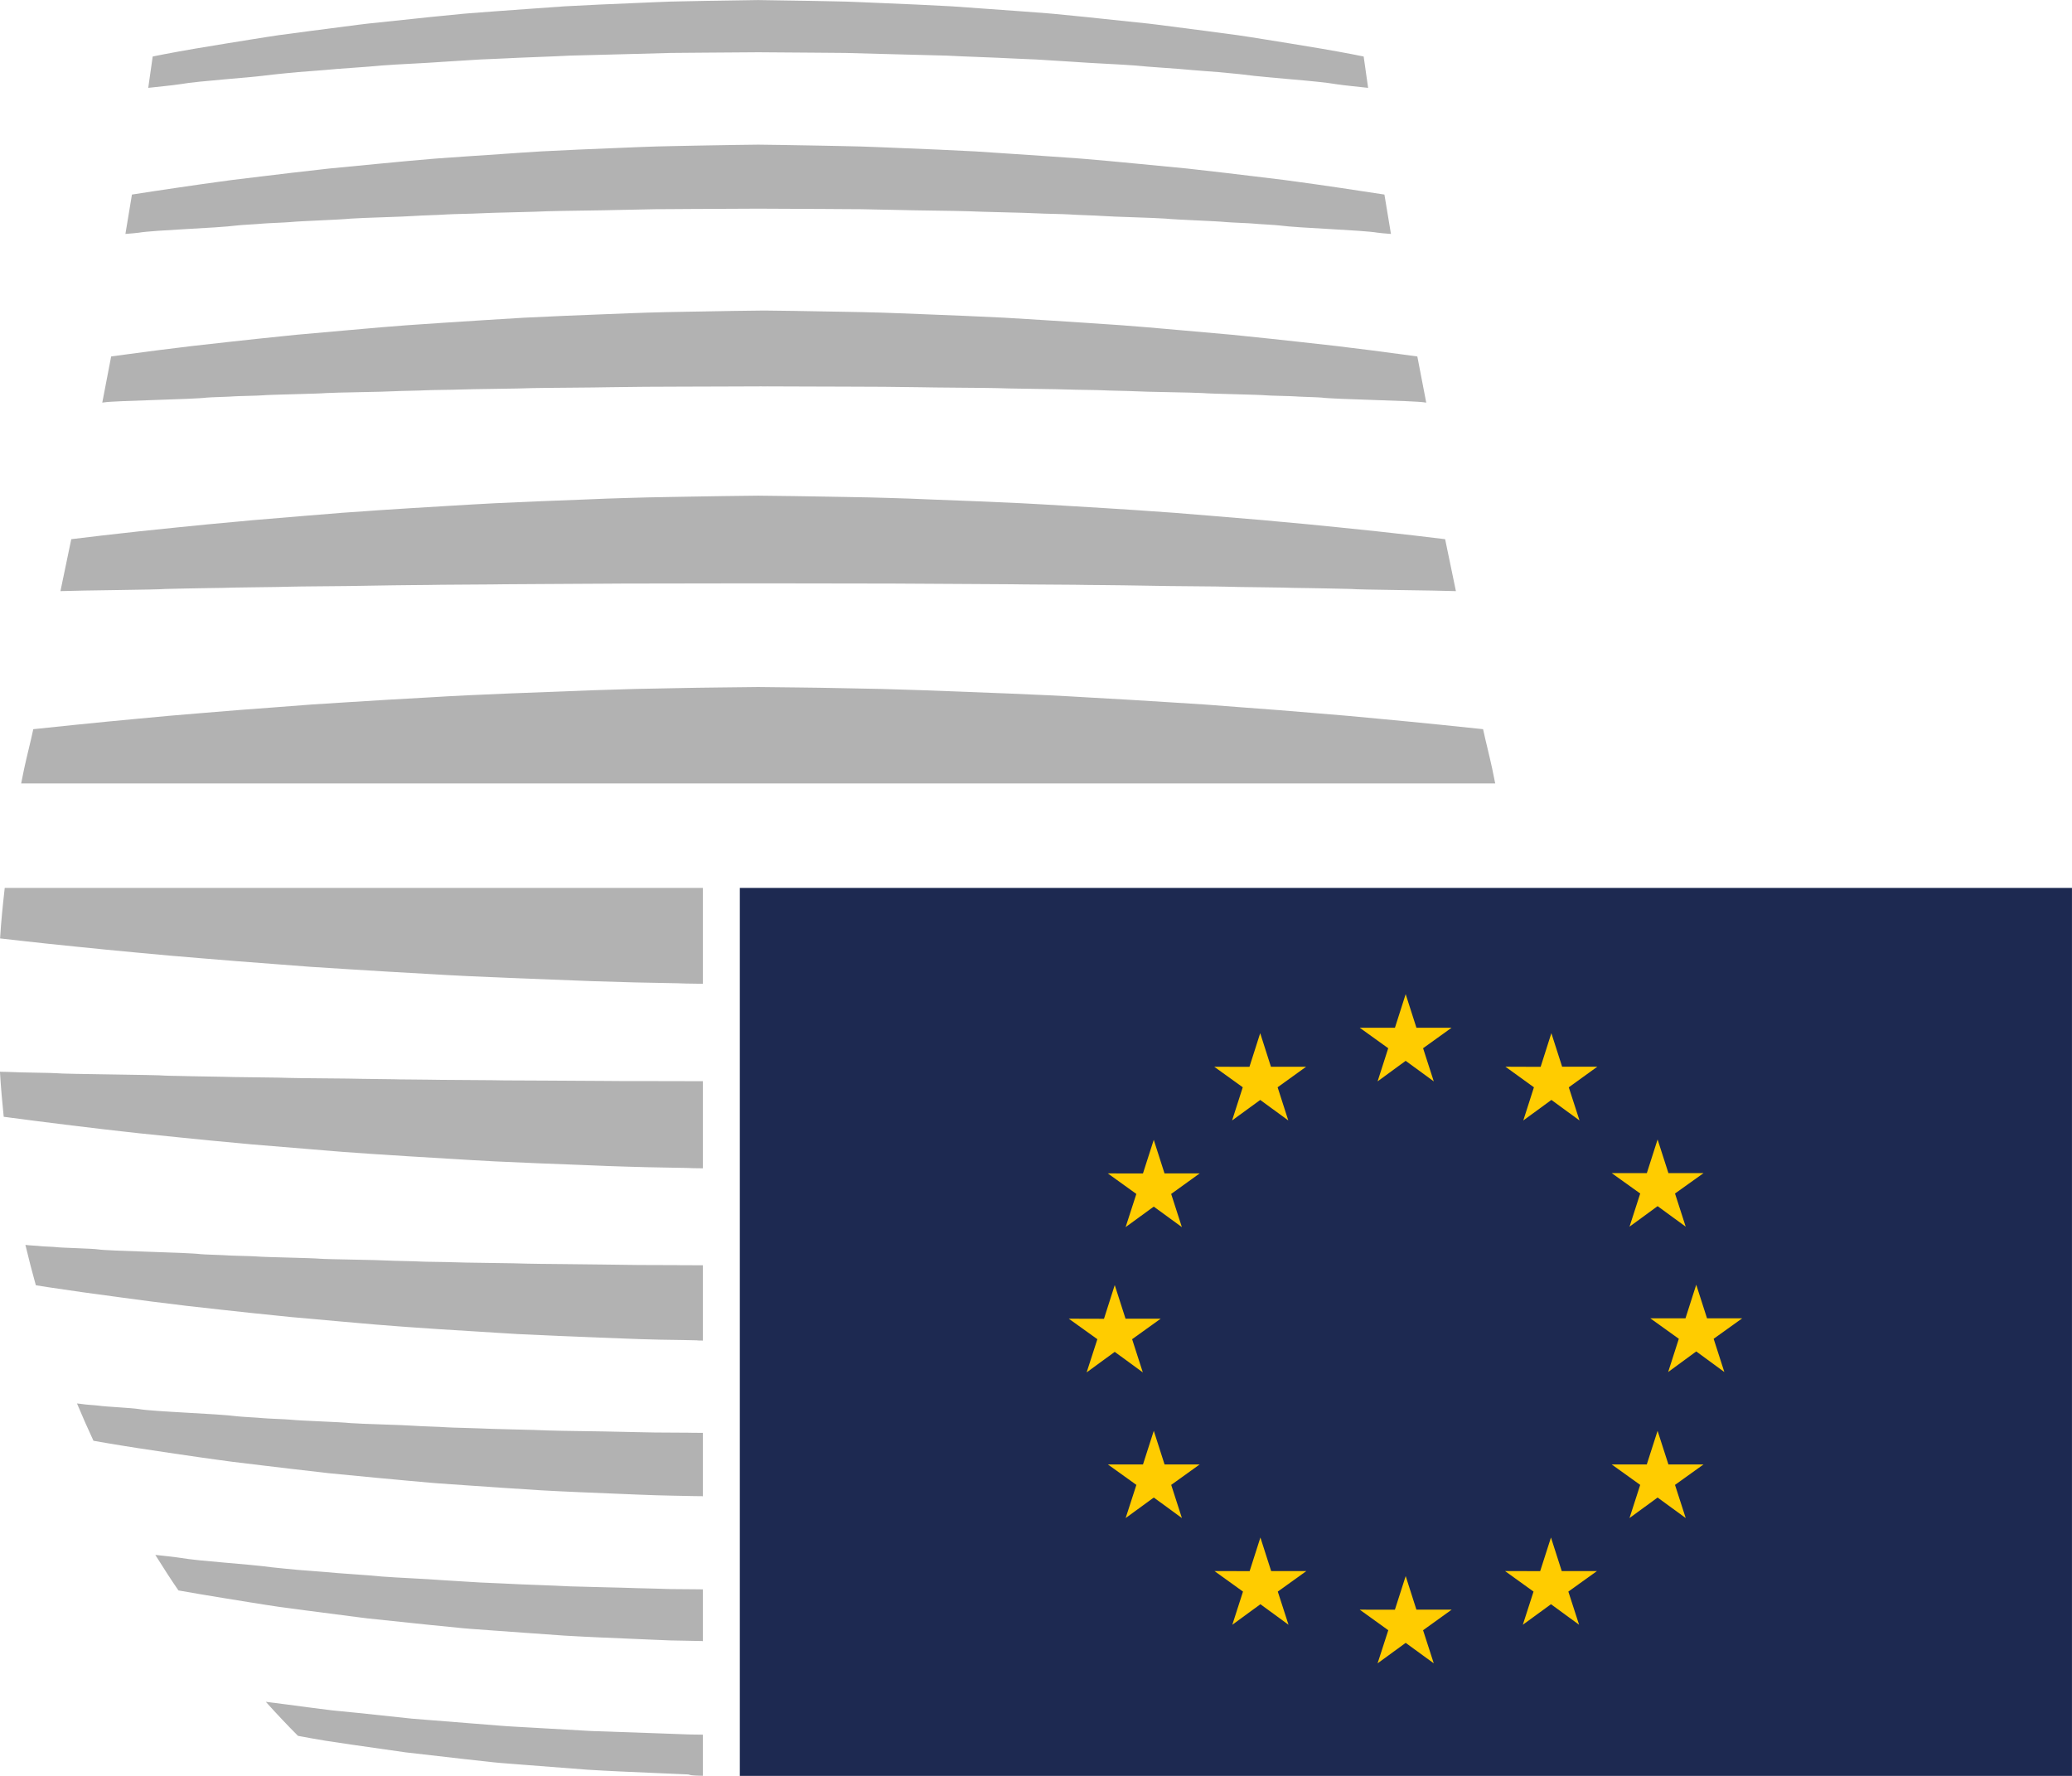 <?xml version="1.0" encoding="UTF-8" standalone="no"?>
<!-- Created with Inkscape (http://www.inkscape.org/) -->

<svg
   xmlns:dc="http://purl.org/dc/elements/1.1/"
   xmlns:cc="http://creativecommons.org/ns#"
   xmlns:rdf="http://www.w3.org/1999/02/22-rdf-syntax-ns#"
   xmlns:svg="http://www.w3.org/2000/svg"
   xmlns="http://www.w3.org/2000/svg"
   xmlns:sodipodi="http://sodipodi.sourceforge.net/DTD/sodipodi-0.dtd"
   xmlns:inkscape="http://www.inkscape.org/namespaces/inkscape"
   id="svg2"
   height="240"
   width="280"
   version="1.1"
   viewBox="0 0 280 240"
   sodipodi:docname="european-council-logo.svg"
   inkscape:version="0.92.2 (5c3e80d, 2017-08-06)">
  <defs
     id="defs35" />
  <sodipodi:namedview
     pagecolor="#ffffff"
     bordercolor="#666666"
     borderopacity="1"
     objecttolerance="10"
     gridtolerance="10"
     guidetolerance="10"
     inkscape:pageopacity="0"
     inkscape:pageshadow="2"
     inkscape:window-width="1440"
     inkscape:window-height="856"
     id="namedview33"
     showgrid="false"
     inkscape:zoom="1"
     inkscape:cx="119.38262"
     inkscape:cy="136.35359"
     inkscape:window-x="0"
     inkscape:window-y="22"
     inkscape:window-maximized="0"
     inkscape:current-layer="layer1" />
  <g
     id="layer1"
     transform="translate(-108.6 -129.31)">
    <g
       transform="matrix(4.302,0,0,-4.302,129.132,305.21)"
       id="g3384">
      <path
         style="fill:#b2b2b2"
         inkscape:connector-curvature="0"
         d="M 0,0 C 0.185,-0.023 0.374,-0.045 0.566,-0.069 0.733,-0.091 0.901,-0.112 1.071,-0.132 1.433,-0.173 1.806,-0.214 2.188,-0.257 2.775,-0.324 3.387,-0.386 4.016,-0.45 4.124,-0.461 4.234,-0.472 4.343,-0.484 4.874,-0.534 5.42,-0.582 5.977,-0.63 6.192,-0.649 6.41,-0.668 6.627,-0.687 6.753,-0.698 6.878,-0.709 7.004,-0.72 7.272,-0.742 7.54,-0.762 7.811,-0.783 c 0.082,-0.006 0.163,-0.012 0.245,-0.018 0.318,-0.022 0.64,-0.043 0.963,-0.066 0.4,-0.026 0.802,-0.05 1.207,-0.075 0.42,-0.026 0.844,-0.055 1.273,-0.079 0.84,-0.043 1.698,-0.076 2.561,-0.111 0.244,-0.009 0.488,-0.02 0.733,-0.028 0.188,-0.008 0.378,-0.015 0.569,-0.021 0.202,-0.004 0.403,-0.01 0.605,-0.016 0.231,-0.004 0.463,-0.007 0.696,-0.011 0.158,-0.004 0.317,-0.008 0.474,-0.01 0.151,-0.004 -0.212,-0.005 0.168,-0.007 V 1.14 C 16.428,1.142 16.599,1.143 16.479,1.145 16.344,1.146 15.429,1.148 15.293,1.149 15.159,1.154 14.258,1.159 14.124,1.164 13.856,1.172 12.021,1.182 11.758,1.192 11.495,1.207 9.733,1.22 9.478,1.235 9.35,1.244 8.548,1.248 8.423,1.258 8.298,1.269 7.525,1.279 7.403,1.289 7.157,1.308 5.508,1.327 5.275,1.346 5.041,1.371 3.501,1.394 3.282,1.418 3.173,1.429 2.492,1.44 2.387,1.45 2.282,1.461 1.637,1.477 1.535,1.489 1.133,1.545 -1.377,1.586 -1.699,1.64 -1.861,1.666 -2.869,1.689 -3.01,1.711 -3.08,1.722 -3.439,1.73 -3.505,1.742 -3.569,1.753 -3.886,1.765 -3.945,1.777 -3.953,1.779 -3.965,1.78 -3.975,1.781 -3.873,1.351 -3.763,0.928 -3.647,0.513 -3.529,0.495 -3.41,0.475 -3.283,0.455 -2.603,0.351 -1.806,0.239 -0.91,0.121 -0.617,0.08 -0.313,0.04 0,0 m -2.384,11.15 c 0.606,-0.064 1.244,-0.124 1.91,-0.187 0.666,-0.065 1.362,-0.125 2.081,-0.183 0.719,-0.061 1.463,-0.12 2.228,-0.176 0.383,-0.03 0.771,-0.058 1.163,-0.089 0.394,-0.025 0.791,-0.05 1.194,-0.076 0.805,-0.049 1.628,-0.102 2.465,-0.146 1.669,-0.103 3.42,-0.156 5.188,-0.228 0.443,-0.012 0.887,-0.025 1.333,-0.039 0.441,-0.009 0.884,-0.017 1.327,-0.026 0.343,-0.007 0.105,-0.012 0.8,-0.017 v 3.012 H -4.624 c -0.064,-0.569 -0.112,-1.033 -0.146,-1.587 0.216,-0.024 0.436,-0.049 0.664,-0.075 0.541,-0.063 1.116,-0.121 1.722,-0.183 m 44.579,5.126 c -0.031,0.155 -0.06,0.308 -0.094,0.464 -0.099,0.458 -0.193,0.806 -0.287,1.241 -0.428,0.046 -0.876,0.092 -1.344,0.14 -0.606,0.063 -1.244,0.123 -1.912,0.186 -0.664,0.066 -1.358,0.126 -2.078,0.184 -0.72,0.062 -1.463,0.119 -2.228,0.175 -0.383,0.03 -0.771,0.059 -1.164,0.089 -0.392,0.025 -0.79,0.051 -1.193,0.076 -0.805,0.049 -1.629,0.103 -2.465,0.146 -1.668,0.104 -3.419,0.156 -5.188,0.227 -0.444,0.014 -0.888,0.028 -1.333,0.041 -0.442,0.009 -0.884,0.017 -1.327,0.026 -0.844,0.019 -1.691,0.022 -2.538,0.034 C 18.197,19.293 17.349,19.29 16.505,19.271 16.062,19.262 15.619,19.254 15.178,19.245 14.732,19.232 14.288,19.218 13.845,19.204 12.077,19.133 10.326,19.081 8.657,18.977 7.82,18.934 6.997,18.88 6.192,18.831 5.789,18.806 5.392,18.78 4.998,18.755 4.606,18.725 4.218,18.696 3.835,18.666 3.07,18.61 2.326,18.553 1.607,18.491 0.888,18.433 0.192,18.373 -0.474,18.307 -1.14,18.244 -1.778,18.184 -2.384,18.121 -2.851,18.073 -3.299,18.027 -3.727,17.981 -3.82,17.546 -3.915,17.198 -4.014,16.74 -4.047,16.584 -4.076,16.431 -4.108,16.276 H 19.044 Z M 1.552,-4.899 c 0.169,-0.023 0.341,-0.048 0.514,-0.072 0.152,-0.022 0.305,-0.042 0.46,-0.062 0.332,-0.041 0.669,-0.082 1.017,-0.123 0.548,-0.067 1.116,-0.133 1.702,-0.199 0.101,-0.012 0.203,-0.024 0.306,-0.036 0.496,-0.049 1.002,-0.096 1.521,-0.147 0.201,-0.018 0.405,-0.038 0.61,-0.056 0.115,-0.012 0.233,-0.024 0.35,-0.033 0.248,-0.024 0.5,-0.044 0.753,-0.067 0.076,-0.006 0.152,-0.012 0.227,-0.018 0.298,-0.021 0.599,-0.042 0.901,-0.063 0.37,-0.026 0.746,-0.051 1.123,-0.077 0.392,-0.026 0.788,-0.052 1.188,-0.077 0.784,-0.044 1.583,-0.075 2.387,-0.108 0.227,-0.01 0.452,-0.02 0.68,-0.028 0.177,-0.006 0.354,-0.013 0.531,-0.019 0.188,-0.004 0.376,-0.01 0.564,-0.014 0.216,-0.005 0.432,-0.008 0.649,-0.013 0.089,0 0.18,-0.003 0.27,-0.003 v 1.99 c -0.584,10e-4 -0.253,0.003 -0.378,0.004 -0.205,0.002 -0.928,0.004 -1.131,0.007 -0.202,0.007 -0.915,0.014 -1.115,0.023 -0.404,0.013 -1.849,0.026 -2.244,0.041 -0.393,0.022 -1.786,0.043 -2.168,0.066 -0.192,0.011 -0.833,0.02 -1.02,0.034 -0.188,0.016 -0.806,0.031 -0.989,0.046 -0.368,0.029 -1.668,0.057 -2.018,0.085 -0.348,0.038 -1.564,0.072 -1.893,0.108 -0.164,0.016 -0.707,0.032 -0.866,0.048 -0.158,0.018 -0.673,0.04 -0.824,0.06 -0.605,0.081 -2.59,0.142 -3.074,0.226 -0.244,0.038 -1.043,0.073 -1.254,0.106 -0.106,0.015 -0.403,0.03 -0.499,0.047 -0.041,0.008 -0.112,0.014 -0.186,0.022 0.167,-0.4 0.34,-0.791 0.517,-1.171 0.124,-0.023 0.253,-0.044 0.388,-0.068 0.632,-0.108 1.357,-0.219 2.161,-0.337 0.272,-0.04 0.552,-0.081 0.84,-0.122 m 15.753,-8.706 c -0.553,0.004 -0.252,0.006 -0.503,0.009 -0.339,0.013 -0.676,0.025 -1.01,0.037 -0.672,0.023 -1.339,0.046 -1.997,0.069 -0.657,0.038 -1.306,0.075 -1.945,0.111 -0.318,0.019 -0.636,0.032 -0.948,0.059 -0.314,0.025 -0.623,0.049 -0.928,0.074 -0.614,0.048 -1.214,0.097 -1.797,0.143 -0.582,0.061 -1.148,0.121 -1.694,0.18 -0.274,0.026 -0.543,0.054 -0.809,0.08 -0.263,0.03 -0.52,0.067 -0.772,0.098 -0.46,0.063 -0.903,0.118 -1.325,0.172 0.368,-0.409 0.709,-0.767 1.011,-1.069 0.024,-0.004 0.046,-0.01 0.071,-0.013 0.254,-0.046 0.513,-0.096 0.779,-0.138 0.267,-0.041 0.537,-0.082 0.813,-0.122 0.554,-0.079 1.127,-0.161 1.714,-0.245 0.593,-0.069 1.2,-0.138 1.821,-0.209 0.312,-0.034 0.626,-0.069 0.944,-0.104 0.318,-0.033 0.641,-0.051 0.965,-0.079 0.65,-0.051 1.31,-0.102 1.979,-0.153 0.671,-0.042 1.35,-0.071 2.036,-0.1 0.342,-0.015 0.686,-0.029 1.03,-0.045 0.271,-0.004 -0.019,-0.035 0.565,-0.047 z M 4.907,-9.712 c 0.508,-0.068 1.034,-0.136 1.574,-0.204 0.096,-0.012 0.19,-0.024 0.287,-0.036 0.459,-0.049 0.93,-0.099 1.409,-0.148 0.187,-0.02 0.376,-0.04 0.566,-0.059 0.108,-0.012 0.215,-0.022 0.325,-0.032 0.231,-0.024 0.464,-0.045 0.699,-0.07 0.07,-0.005 0.141,-0.012 0.212,-0.018 0.275,-0.021 0.554,-0.04 0.834,-0.061 0.345,-0.026 0.692,-0.051 1.041,-0.075 0.365,-0.026 0.734,-0.053 1.105,-0.079 0.727,-0.043 1.465,-0.072 2.211,-0.104 0.208,-0.009 0.417,-0.017 0.627,-0.027 0.165,-0.005 0.329,-0.012 0.493,-0.02 0.174,-0.002 0.35,-0.007 0.524,-0.01 0.164,-0.003 0.328,-0.006 0.491,-0.01 v 1.623 c -0.134,0 -0.069,0 0,10e-4 v 0.001 c -0.286,0.004 -0.75,0.006 -0.996,0.008 -0.271,0.011 -0.796,0.021 -1.065,0.029 -0.536,0.02 -1.592,0.038 -2.119,0.057 -0.525,0.029 -1.545,0.058 -2.057,0.088 -0.254,0.016 -0.734,0.026 -0.983,0.047 -0.25,0.02 -0.714,0.039 -0.959,0.059 -0.491,0.04 -1.441,0.078 -1.907,0.115 C 6.754,-8.588 5.863,-8.54 5.426,-8.494 5.207,-8.472 4.8,-8.45 4.588,-8.429 4.377,-8.406 3.993,-8.376 3.79,-8.35 c -0.806,0.11 -2.266,0.19 -2.912,0.301 -0.201,0.031 -0.504,0.062 -0.772,0.091 0.241,-0.388 0.483,-0.761 0.726,-1.116 0.467,-0.084 0.973,-0.168 1.51,-0.255 0.251,-0.042 0.509,-0.082 0.773,-0.125 0.151,-0.024 0.305,-0.047 0.46,-0.073 0.137,-0.02 0.276,-0.042 0.416,-0.063 0.3,-0.04 0.604,-0.081 0.916,-0.122 M -1.555,5.417 C -1.352,5.393 -1.145,5.371 -0.933,5.346 -0.754,5.326 -0.571,5.305 -0.385,5.285 0.008,5.243 0.416,5.201 0.834,5.16 1.46,5.093 2.113,5.033 2.787,4.971 2.902,4.961 3.018,4.949 3.135,4.938 3.702,4.889 4.286,4.841 4.881,4.794 5.111,4.775 5.341,4.756 5.574,4.737 5.708,4.726 5.842,4.715 5.977,4.704 6.261,4.683 6.549,4.664 6.838,4.643 6.925,4.637 7.011,4.633 7.099,4.626 7.439,4.604 7.781,4.582 8.127,4.56 8.553,4.532 8.984,4.508 9.417,4.482 9.864,4.455 10.316,4.427 10.772,4.404 11.671,4.36 12.587,4.326 13.511,4.291 13.771,4.28 14.033,4.269 14.295,4.259 14.498,4.252 14.699,4.245 14.902,4.239 15.117,4.233 15.332,4.227 15.549,4.221 15.794,4.215 16.041,4.212 16.289,4.207 16.458,4.204 16.628,4.201 16.797,4.198 17.05,4.193 16.75,4.189 17.305,4.186 V 6.923 C 16.19,6.924 16.106,6.924 16.032,6.926 15.964,6.926 14.857,6.927 14.79,6.927 14.723,6.93 13.635,6.933 13.568,6.935 13.433,6.94 11.211,6.945 11.079,6.948 10.948,6.957 8.813,6.963 8.686,6.971 8.621,6.975 7.659,6.977 7.596,6.984 7.534,6.988 6.606,6.993 6.545,6.998 6.422,7.007 4.424,7.017 4.306,7.026 4.191,7.039 2.326,7.05 2.216,7.062 2.16,7.067 1.342,7.073 1.29,7.078 1.237,7.084 0.465,7.091 0.414,7.098 0.212,7.125 -2.822,7.146 -2.984,7.173 -3.065,7.185 -4.28,7.198 -4.35,7.208 -4.378,7.213 -4.646,7.216 -4.774,7.22 -4.745,6.742 -4.705,6.27 -4.656,5.805 -4.031,5.721 -3.32,5.631 -2.532,5.534 -2.218,5.494 -1.892,5.455 -1.555,5.417 M 3.79,38.544 c 0.203,0.026 0.587,0.056 0.798,0.079 0.212,0.02 0.619,0.043 0.838,0.065 0.437,0.046 1.328,0.094 1.793,0.143 0.466,0.037 1.416,0.075 1.907,0.114 0.245,0.02 0.709,0.04 0.959,0.06 0.249,0.021 0.729,0.031 0.983,0.047 0.512,0.029 1.532,0.059 2.057,0.089 0.527,0.018 1.583,0.036 2.119,0.055 0.269,0.009 0.794,0.019 1.065,0.029 0.27,0.003 0.802,0.006 1.074,0.009 0.401,0.004 1.101,0.008 1.661,0.012 0.559,-0.004 1.259,-0.008 1.66,-0.012 0.272,-0.003 0.804,-0.006 1.074,-0.009 0.272,-0.01 0.795,-0.02 1.064,-0.029 0.537,-0.019 1.592,-0.037 2.12,-0.055 0.525,-0.03 1.546,-0.06 2.056,-0.089 0.255,-0.016 0.734,-0.026 0.985,-0.047 0.249,-0.02 0.713,-0.04 0.958,-0.06 0.49,-0.039 1.44,-0.077 1.907,-0.114 0.465,-0.049 1.355,-0.097 1.793,-0.143 0.22,-0.022 0.626,-0.045 0.837,-0.065 0.212,-0.023 0.597,-0.053 0.799,-0.079 0.807,-0.109 2.267,-0.19 2.912,-0.302 0.261,-0.04 0.689,-0.078 0.994,-0.114 -0.046,0.322 -0.092,0.651 -0.14,0.985 -0.118,0.024 -0.241,0.049 -0.368,0.073 -0.585,0.112 -1.239,0.223 -1.95,0.337 -0.252,0.041 -0.51,0.083 -0.774,0.125 -0.151,0.023 -0.304,0.049 -0.459,0.073 -0.137,0.022 -0.276,0.043 -0.417,0.063 -0.298,0.04 -0.604,0.08 -0.915,0.122 -0.509,0.067 -1.034,0.135 -1.575,0.204 -0.095,0.012 -0.189,0.024 -0.286,0.035 -0.459,0.05 -0.929,0.099 -1.409,0.148 -0.187,0.02 -0.377,0.04 -0.567,0.06 -0.107,0.01 -0.215,0.022 -0.324,0.032 -0.231,0.024 -0.464,0.046 -0.7,0.069 -0.068,0.006 -0.139,0.012 -0.21,0.018 -0.275,0.023 -0.554,0.04 -0.835,0.063 -0.344,0.024 -0.691,0.05 -1.042,0.075 -0.364,0.027 -0.733,0.053 -1.103,0.079 -0.729,0.041 -1.467,0.072 -2.212,0.103 l -0.627,0.027 c -0.165,0.006 -0.329,0.012 -0.493,0.019 -0.174,0.004 -0.35,0.008 -0.524,0.011 -0.201,0.005 -0.401,0.007 -0.602,0.012 -0.137,0.001 -0.274,0.004 -0.411,0.006 -0.404,0.008 -0.811,0.014 -1.216,0.019 C 18.638,40.881 18.232,40.875 17.829,40.867 17.69,40.865 17.552,40.862 17.416,40.861 17.215,40.856 17.014,40.854 16.814,40.849 16.64,40.846 16.464,40.842 16.29,40.838 16.126,40.831 15.962,40.825 15.797,40.819 15.587,40.81 15.378,40.801 15.17,40.792 14.424,40.761 13.686,40.73 12.959,40.689 12.588,40.663 12.219,40.637 11.854,40.61 11.505,40.585 11.158,40.559 10.813,40.535 10.533,40.512 10.254,40.495 9.979,40.472 9.908,40.466 9.837,40.46 9.767,40.454 9.532,40.431 9.299,40.409 9.068,40.385 8.958,40.375 8.851,40.363 8.743,40.353 8.553,40.333 8.364,40.313 8.177,40.293 7.698,40.244 7.227,40.195 6.768,40.145 6.671,40.134 6.577,40.122 6.481,40.11 5.941,40.041 5.415,39.973 4.907,39.906 4.595,39.864 4.291,39.824 3.991,39.784 3.851,39.764 3.712,39.743 3.575,39.721 3.42,39.697 3.266,39.671 3.115,39.648 2.851,39.606 2.593,39.564 2.342,39.523 1.631,39.409 0.978,39.298 0.393,39.186 0.265,39.162 0.142,39.137 0.024,39.113 c -0.048,-0.334 -0.095,-0.663 -0.14,-0.985 0.305,0.036 0.733,0.074 0.994,0.114 0.646,0.112 2.106,0.193 2.912,0.302 M 17.305,-10.67 v 0.002 c -0.056,0 -0.093,-0.001 0,-0.002 m 0,4.549 v 0.002 c -0.036,0 -0.049,-0.002 0,-0.002 M 2.659,33.804 c 0.151,0.02 0.666,0.042 0.824,0.06 0.159,0.015 0.702,0.032 0.866,0.048 0.329,0.034 1.545,0.071 1.893,0.108 0.35,0.027 1.65,0.057 2.018,0.085 0.183,0.015 0.801,0.03 0.989,0.046 0.187,0.014 0.828,0.022 1.02,0.034 0.382,0.023 1.775,0.045 2.168,0.067 0.395,0.014 1.84,0.027 2.244,0.041 0.2,0.007 0.913,0.015 1.115,0.023 0.203,0.003 0.926,0.003 1.131,0.007 0.355,0.002 1.543,0.006 2.117,0.01 0.573,-0.004 1.761,-0.008 2.116,-0.01 0.205,-0.004 0.928,-0.004 1.131,-0.007 0.202,-0.008 0.915,-0.016 1.117,-0.023 0.402,-0.014 1.847,-0.027 2.242,-0.041 0.394,-0.022 1.786,-0.044 2.169,-0.067 0.192,-0.012 0.832,-0.02 1.019,-0.034 0.187,-0.016 0.806,-0.031 0.989,-0.046 0.368,-0.028 1.668,-0.058 2.018,-0.085 0.348,-0.037 1.564,-0.074 1.893,-0.108 0.164,-0.016 0.708,-0.033 0.866,-0.048 0.159,-0.018 0.673,-0.04 0.825,-0.06 0.604,-0.081 2.59,-0.143 3.074,-0.226 0.085,-0.012 0.241,-0.026 0.417,-0.039 -0.071,0.42 -0.14,0.831 -0.205,1.237 -0.419,0.066 -0.864,0.132 -1.339,0.203 -0.273,0.039 -0.553,0.081 -0.841,0.122 -0.169,0.024 -0.34,0.048 -0.514,0.071 -0.151,0.022 -0.305,0.043 -0.461,0.063 -0.33,0.04 -0.669,0.081 -1.015,0.123 -0.55,0.067 -1.117,0.134 -1.702,0.199 -0.102,0.011 -0.203,0.024 -0.307,0.035 -0.495,0.049 -1.003,0.098 -1.521,0.147 -0.202,0.019 -0.405,0.039 -0.609,0.058 -0.116,0.011 -0.233,0.022 -0.35,0.033 -0.249,0.022 -0.5,0.044 -0.754,0.066 -0.076,0.006 -0.151,0.013 -0.226,0.018 -0.299,0.022 -0.599,0.042 -0.901,0.063 -0.371,0.026 -0.746,0.051 -1.124,0.076 -0.392,0.027 -0.789,0.055 -1.189,0.079 -0.784,0.042 -1.581,0.075 -2.386,0.107 -0.226,0.01 -0.452,0.018 -0.68,0.028 -0.176,0.007 -0.354,0.013 -0.531,0.019 -0.188,0.005 -0.376,0.01 -0.564,0.013 -0.216,0.005 -0.432,0.009 -0.648,0.013 -0.148,0.002 -0.296,0.005 -0.445,0.008 -0.52,0.011 -1.042,0.017 -1.564,0.024 C 18.521,36.337 17.999,36.331 17.478,36.32 17.33,36.317 17.181,36.314 17.035,36.312 16.818,36.308 16.602,36.304 16.386,36.299 16.198,36.296 16.01,36.291 15.822,36.286 15.645,36.28 15.468,36.274 15.291,36.267 15.063,36.257 14.838,36.249 14.611,36.239 13.807,36.207 13.008,36.174 12.224,36.132 11.824,36.108 11.428,36.08 11.036,36.053 10.659,36.028 10.283,36.003 9.913,35.977 9.611,35.956 9.31,35.936 9.012,35.914 8.937,35.909 8.861,35.902 8.785,35.896 8.532,35.874 8.28,35.852 8.032,35.83 7.915,35.819 7.797,35.808 7.682,35.797 7.477,35.778 7.273,35.758 7.072,35.739 6.553,35.69 6.047,35.641 5.551,35.592 5.448,35.581 5.346,35.568 5.245,35.557 4.659,35.492 4.091,35.425 3.543,35.358 3.195,35.316 2.858,35.275 2.526,35.235 2.371,35.215 2.218,35.194 2.066,35.172 1.893,35.149 1.721,35.125 1.552,35.101 1.264,35.06 0.984,35.018 0.712,34.979 0.236,34.908 -0.21,34.842 -0.628,34.776 -0.694,34.37 -0.761,33.959 -0.833,33.539 c 0.175,0.013 0.331,0.027 0.418,0.039 0.484,0.083 2.469,0.145 3.074,0.226 M 1.29,22.405 c 0.052,0.006 0.87,0.011 0.926,0.015 0.11,0.013 1.975,0.026 2.09,0.037 0.118,0.009 2.116,0.019 2.239,0.027 0.061,0.006 0.989,0.011 1.051,0.017 0.063,0.004 1.025,0.008 1.09,0.011 0.127,0.008 2.262,0.015 2.393,0.022 0.132,0.005 2.354,0.01 2.489,0.015 0.067,0.002 1.155,0.004 1.222,0.007 0.067,0 1.174,10e-4 1.242,0.002 0.137,0.001 2.474,0.003 2.611,0.004 0.033,-0.001 0.185,-0.001 0.401,-0.001 0.214,0 0.368,0 0.401,0.001 0.136,-0.001 2.474,-0.003 2.61,-0.004 0.068,-0.001 1.175,-0.002 1.242,-0.002 0.067,-0.003 1.155,-0.005 1.222,-0.007 0.134,-0.005 2.358,-0.01 2.488,-0.015 0.132,-0.007 2.267,-0.014 2.395,-0.022 0.063,-0.003 1.026,-0.007 1.089,-0.011 0.062,-0.006 0.99,-0.011 1.051,-0.017 0.123,-0.008 2.12,-0.018 2.238,-0.027 0.116,-0.011 1.982,-0.024 2.091,-0.037 0.055,-0.004 0.873,-0.009 0.926,-0.015 0.053,-0.005 0.825,-0.013 0.875,-0.019 0.184,-0.025 2.715,-0.044 3.289,-0.068 -0.118,0.567 -0.231,1.109 -0.339,1.632 H 40.62 c -0.315,0.039 -0.642,0.079 -0.979,0.117 -0.203,0.023 -0.41,0.046 -0.621,0.07 -0.179,0.02 -0.362,0.04 -0.548,0.061 -0.394,0.041 -0.8,0.083 -1.217,0.126 -0.627,0.066 -1.28,0.126 -1.955,0.187 -0.115,0.012 -0.231,0.023 -0.348,0.033 -0.568,0.049 -1.15,0.097 -1.747,0.146 -0.229,0.019 -0.46,0.037 -0.693,0.056 -0.133,0.011 -0.267,0.023 -0.402,0.033 -0.285,0.021 -0.571,0.039 -0.861,0.06 -0.088,0.006 -0.174,0.012 -0.261,0.019 -0.339,0.021 -0.682,0.043 -1.028,0.066 -0.427,0.027 -0.857,0.051 -1.291,0.078 -0.446,0.027 -0.898,0.054 -1.354,0.077 -0.898,0.045 -1.815,0.078 -2.739,0.114 -0.261,0.01 -0.522,0.022 -0.784,0.032 -0.202,0.007 -0.404,0.012 -0.607,0.019 -0.214,0.007 -0.431,0.013 -0.646,0.018 -0.247,0.005 -0.494,0.01 -0.742,0.014 -0.168,0.004 -0.338,0.007 -0.507,0.009 -0.746,0.016 -1.497,0.022 -2.246,0.032 -0.75,-0.01 -1.5,-0.016 -2.247,-0.032 -0.169,-0.002 -0.339,-0.005 -0.508,-0.009 -0.248,-0.004 -0.495,-0.009 -0.74,-0.014 -0.217,-0.005 -0.432,-0.011 -0.647,-0.018 -0.203,-0.007 -0.404,-0.012 -0.607,-0.019 -0.262,-0.01 -0.524,-0.022 -0.784,-0.032 -0.924,-0.036 -1.84,-0.069 -2.739,-0.114 C 10.316,25.056 9.864,25.029 9.417,25.002 8.984,24.975 8.553,24.951 8.127,24.924 7.781,24.901 7.439,24.879 7.099,24.858 7.011,24.851 6.925,24.845 6.838,24.839 6.549,24.818 6.261,24.8 5.977,24.779 5.842,24.769 5.708,24.757 5.574,24.746 5.341,24.727 5.111,24.709 4.881,24.69 4.286,24.641 3.702,24.593 3.135,24.544 3.018,24.534 2.902,24.523 2.787,24.511 2.113,24.45 1.46,24.39 0.834,24.324 0.416,24.281 0.008,24.239 -0.385,24.198 -0.571,24.177 -0.754,24.157 -0.933,24.137 -1.145,24.113 -1.352,24.09 -1.555,24.067 -1.892,24.029 -2.218,23.989 -2.532,23.95 h -0.002 c -0.109,-0.523 -0.221,-1.065 -0.34,-1.632 0.574,0.024 3.105,0.043 3.288,0.068 0.051,0.006 0.823,0.014 0.876,0.019 m -2.798,5.842 C -1.52,28.244 -1.539,28.242 -1.56,28.24 c 0.099,0.504 0.192,0.987 0.279,1.45 0.184,0.025 0.369,0.05 0.561,0.076 0.293,0.039 0.597,0.08 0.91,0.12 0.186,0.023 0.375,0.046 0.568,0.07 0.166,0.022 0.333,0.043 0.503,0.062 0.363,0.042 0.736,0.082 1.118,0.125 0.587,0.067 1.198,0.129 1.827,0.194 0.109,0.011 0.218,0.022 0.328,0.034 0.531,0.049 1.077,0.097 1.634,0.145 0.215,0.02 0.432,0.038 0.651,0.057 0.125,0.011 0.249,0.023 0.376,0.033 0.267,0.023 0.536,0.042 0.808,0.064 0.081,0.006 0.162,0.011 0.243,0.017 0.319,0.023 0.64,0.043 0.965,0.065 0.399,0.027 0.8,0.052 1.207,0.078 0.42,0.026 0.842,0.054 1.272,0.078 0.841,0.043 1.697,0.076 2.561,0.11 0.244,0.01 0.488,0.02 0.733,0.029 0.188,0.007 0.378,0.014 0.569,0.02 0.202,0.005 0.403,0.011 0.605,0.016 0.231,0.005 0.462,0.009 0.695,0.013 0.158,0.003 0.316,0.007 0.474,0.008 0.635,0.014 1.271,0.021 1.906,0.029 0.637,-0.008 1.273,-0.015 1.907,-0.029 0.159,-10e-4 0.318,-0.005 0.475,-0.008 0.232,-0.004 0.464,-0.008 0.695,-0.013 0.203,-0.005 0.405,-0.011 0.606,-0.016 0.19,-0.006 0.38,-0.013 0.569,-0.02 0.245,-0.009 0.488,-0.019 0.732,-0.029 0.864,-0.034 1.721,-0.067 2.562,-0.11 0.428,-0.024 0.853,-0.052 1.272,-0.078 0.406,-0.026 0.808,-0.051 1.207,-0.078 0.324,-0.022 0.645,-0.042 0.964,-0.065 0.082,-0.006 0.162,-0.011 0.245,-0.017 0.27,-0.022 0.539,-0.041 0.806,-0.064 0.126,-0.01 0.252,-0.022 0.376,-0.033 0.219,-0.019 0.436,-0.037 0.652,-0.057 0.557,-0.048 1.102,-0.096 1.634,-0.145 0.109,-0.012 0.219,-0.023 0.328,-0.034 0.628,-0.065 1.24,-0.127 1.826,-0.194 0.383,-0.043 0.757,-0.083 1.118,-0.125 0.17,-0.019 0.338,-0.04 0.503,-0.062 0.194,-0.024 0.383,-0.047 0.568,-0.07 0.313,-0.04 0.617,-0.081 0.91,-0.12 0.191,-0.026 0.378,-0.051 0.561,-0.076 0.088,-0.463 0.181,-0.946 0.28,-1.45 -0.022,0.002 -0.039,0.004 -0.052,0.007 -0.323,0.055 -2.832,0.095 -3.235,0.151 -0.101,0.012 -0.746,0.026 -0.851,0.039 -0.105,0.009 -0.787,0.02 -0.896,0.032 -0.218,0.023 -1.759,0.047 -1.991,0.071 -0.234,0.018 -1.884,0.038 -2.129,0.057 -0.122,0.01 -0.895,0.02 -1.02,0.031 -0.125,0.009 -0.927,0.015 -1.053,0.023 -0.257,0.014 -2.02,0.029 -2.283,0.045 -0.263,0.009 -2.097,0.017 -2.365,0.027 -0.134,0.005 -1.035,0.009 -1.17,0.014 -0.135,0.003 -1.049,0.003 -1.187,0.005 -0.27,0.003 -2.195,0.004 -2.468,0.008 -0.022,0 -0.055,0 -0.096,-0.001 C 19.195,28.75 19.161,28.75 19.14,28.75 18.866,28.746 16.942,28.745 16.671,28.742 16.534,28.74 15.619,28.74 15.484,28.737 15.349,28.732 14.45,28.728 14.315,28.723 14.046,28.713 12.212,28.705 11.948,28.696 11.686,28.68 9.924,28.665 9.668,28.651 9.54,28.643 8.739,28.637 8.613,28.628 8.489,28.617 7.716,28.607 7.593,28.597 7.347,28.578 5.698,28.558 5.465,28.54 5.233,28.516 3.692,28.492 3.473,28.469 3.364,28.457 2.684,28.446 2.577,28.437 2.472,28.424 1.828,28.41 1.726,28.398 1.324,28.342 -1.187,28.302 -1.508,28.247"
         id="path3386" />
    </g>
    <path
       inkscape:connector-curvature="0"
       style="fill:#1d2951;fill-opacity:1;stroke-width:0.829"
       d="M 208.577,249.307 H 388.596 V 369.319 H 208.577 Z"
       id="path3388" />
    <g
       transform="matrix(4.302,0,0,-4.302,294.761,275.451)"
       id="g3390">
      <path
         inkscape:connector-curvature="0"
         style="fill:#ffcc00;fill-opacity:1"
         d="M 0,0 0.882,0.645 1.765,0 1.429,1.041 2.325,1.685 H 1.22 L 0.882,2.74 0.545,1.685 H -0.562 L 0.334,1.041 Z"
         id="path3392" />
    </g>
    <g
       transform="matrix(4.302,0,0,-4.302,275.099,280.732)"
       id="g3394">
      <path
         inkscape:connector-curvature="0"
         style="fill:#ffcc00;fill-opacity:1"
         d="M 0,0 0.884,0.644 1.765,0 1.43,1.042 2.325,1.687 H 1.22 L 0.883,2.742 0.545,1.684 -0.561,1.687 0.335,1.042 Z"
         id="path3396" />
    </g>
    <g
       transform="matrix(4.302,0,0,-4.302,264.513,283.351)"
       id="g3398">
      <path
         inkscape:connector-curvature="0"
         style="fill:#ffcc00;fill-opacity:1"
         d="M 0,0 -0.339,-1.056 -1.443,-1.055 -0.547,-1.7 -0.884,-2.742 0,-2.098 0.883,-2.742 0.547,-1.7 1.442,-1.055 H 0.338 Z"
         id="path3400" />
    </g>
    <g
       transform="matrix(4.302,0,0,-4.302,259.241,312.007)"
       id="g3402">
      <path
         inkscape:connector-curvature="0"
         style="fill:#ffcc00;fill-opacity:1"
         d="M 0,0 0.882,-0.645 0.546,0.398 1.443,1.042 H 0.339 L 0,2.098 -0.338,1.039 -1.444,1.042 -0.546,0.398 -0.883,-0.645 Z"
         id="path3404" />
    </g>
    <g
       transform="matrix(4.302,0,0,-4.302,265.972,327.218)"
       id="g3406">
      <path
         inkscape:connector-curvature="0"
         style="fill:#ffcc00;fill-opacity:1"
         d="M 0,0 -0.338,1.056 -0.677,0 H -1.781 L -0.885,-0.643 -1.222,-1.685 -0.338,-1.04 0.545,-1.685 0.209,-0.643 1.104,0 Z"
         id="path3408" />
    </g>
    <g
       transform="matrix(4.302,0,0,-4.302,280.379,341.633)"
       id="g3410">
      <path
         inkscape:connector-curvature="0"
         style="fill:#ffcc00;fill-opacity:1"
         d="M 0,0 -0.338,1.055 -0.676,-0.001 -1.78,0 -0.885,-0.644 -1.22,-1.686 -0.338,-1.041 0.545,-1.686 0.208,-0.644 1.105,0 Z"
         id="path3412" />
    </g>
    <g
       transform="matrix(4.302,0,0,-4.302,300.008,346.847)"
       id="g3414">
      <path
         inkscape:connector-curvature="0"
         style="fill:#ffcc00;fill-opacity:1"
         d="M 0,0 -0.337,1.055 -0.676,-0.001 -1.781,0 -0.884,-0.646 -1.22,-1.686 -0.337,-1.043 0.545,-1.686 0.209,-0.646 1.107,0 Z"
         id="path3416" />
    </g>
    <g
       transform="matrix(4.302,0,0,-4.302,319.645,341.633)"
       id="g3418">
      <path
         inkscape:connector-curvature="0"
         style="fill:#ffcc00;fill-opacity:1"
         d="M 0,0 -0.338,1.055 -0.677,-0.001 -1.78,0 -0.886,-0.644 -1.222,-1.686 -0.338,-1.041 0.545,-1.686 0.208,-0.644 1.106,0 Z"
         id="path3420" />
    </g>
    <g
       transform="matrix(4.302,0,0,-4.302,334.06,327.218)"
       id="g3422">
      <path
         inkscape:connector-curvature="0"
         style="fill:#ffcc00;fill-opacity:1"
         d="M 0,0 -0.34,1.056 -0.679,0 H -1.782 L -0.886,-0.643 -1.222,-1.685 -0.34,-1.04 0.544,-1.685 0.207,-0.643 1.104,0 Z"
         id="path3424" />
    </g>
    <g
       transform="matrix(4.302,0,0,-4.302,344.033,307.473)"
       id="g3426">
      <path
         inkscape:connector-curvature="0"
         style="fill:#ffcc00;fill-opacity:1"
         d="M 0,0 H -1.105 L -1.444,1.056 -1.782,0 h -1.105 l 0.896,-0.643 -0.335,-1.044 0.882,0.647 0.883,-0.647 -0.336,1.044 z"
         id="path3428" />
    </g>
    <g
       transform="matrix(4.302,0,0,-4.302,328.805,295.089)"
       id="g3430">
      <path
         inkscape:connector-curvature="0"
         style="fill:#ffcc00;fill-opacity:1"
         d="M 0,0 0.882,0.645 1.765,0 1.429,1.042 2.326,1.683 H 1.222 L 0.882,2.74 0.544,1.683 H -0.56 L 0.336,1.042 Z"
         id="path3432" />
    </g>
    <g
       transform="matrix(4.302,0,0,-4.302,318.244,268.936)"
       id="g3434">
      <path
         inkscape:connector-curvature="0"
         style="fill:#ffcc00;fill-opacity:1"
         d="m 0,0 -0.337,-1.058 -1.106,0.004 0.895,-0.647 -0.334,-1.042 0.883,0.646 0.883,-0.646 -0.337,1.042 0.896,0.647 H 0.338 Z"
         id="path3436" />
    </g>
  </g>
</svg>
